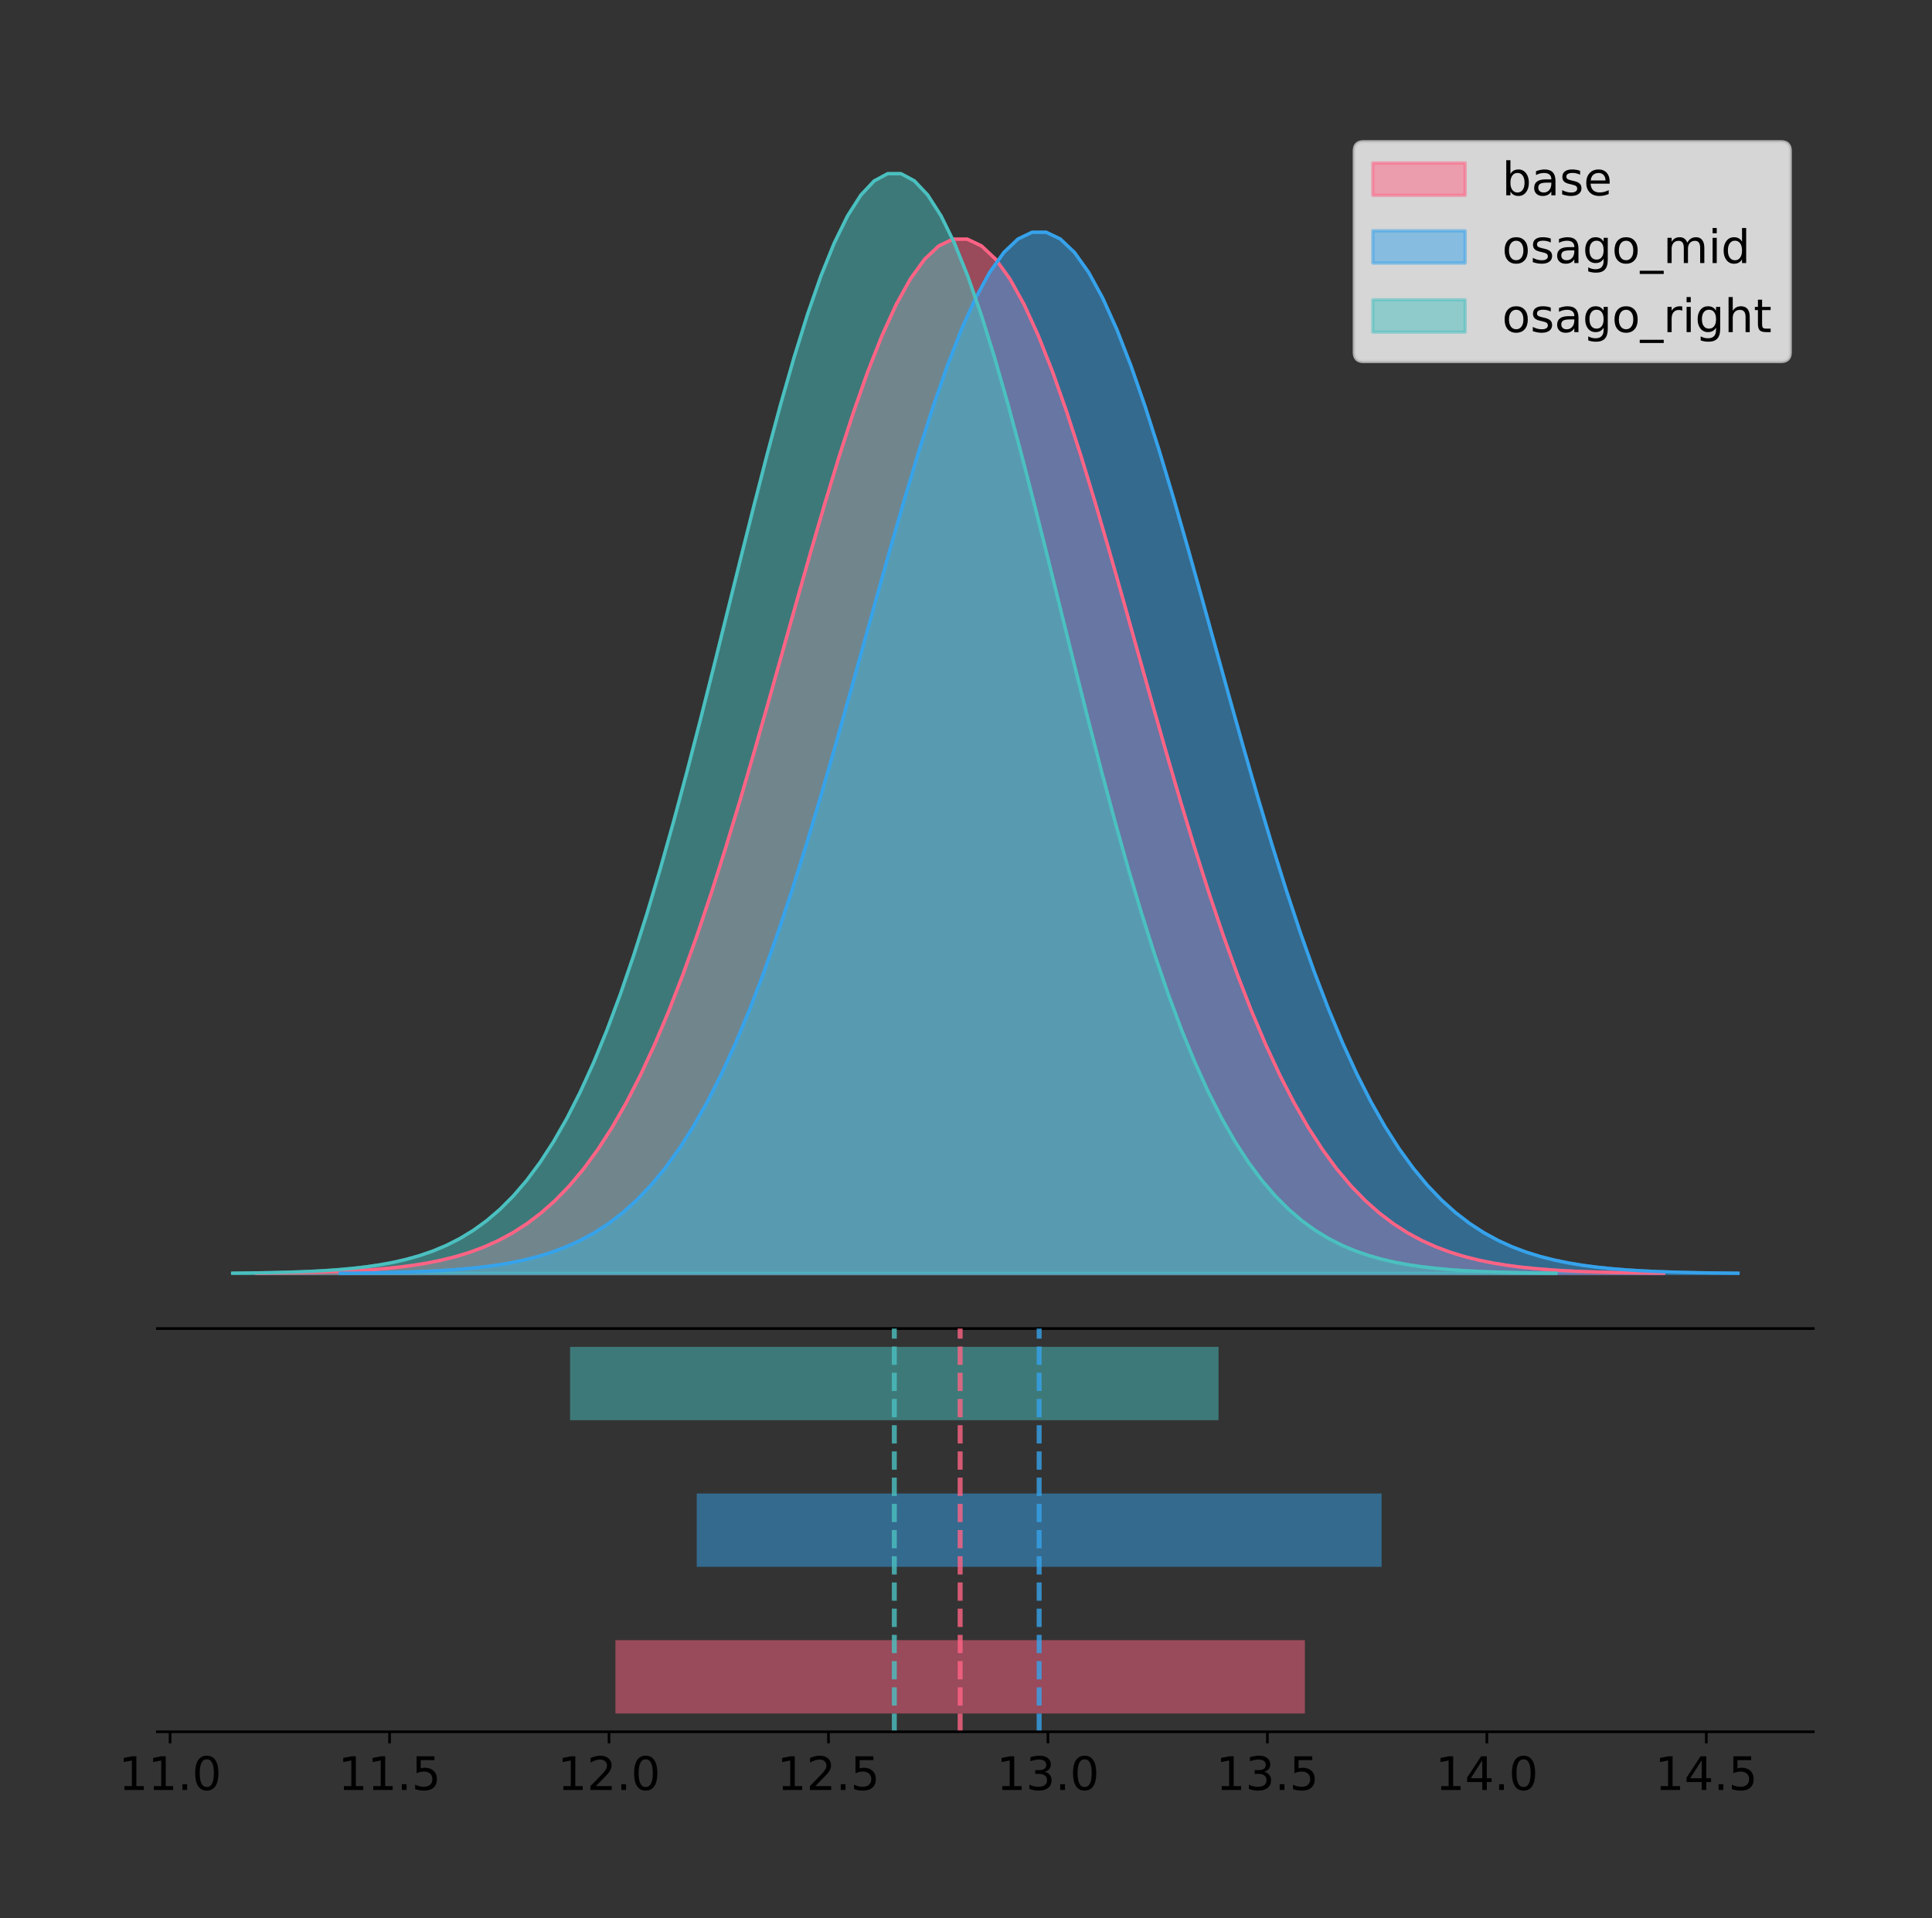 <?xml version="1.0" encoding="utf-8" standalone="no"?>
<!DOCTYPE svg PUBLIC "-//W3C//DTD SVG 1.1//EN"
  "http://www.w3.org/Graphics/SVG/1.1/DTD/svg11.dtd">
<!-- Created with matplotlib (https://matplotlib.org/) -->
<svg height="581.789pt" version="1.1" viewBox="0 0 585.928 581.789" width="585.928pt" xmlns="http://www.w3.org/2000/svg" xmlns:xlink="http://www.w3.org/1999/xlink">
 <rect x="0" y="0" width="585.928" height="581.789" fill="#333333" stroke="none"/>
 <defs>
  <style type="text/css">
*{stroke-linecap:butt;stroke-linejoin:round;}
  </style>
 </defs>
 <g id="figure_1">
  <g id="patch_1">
   <path d="M 0 581.789 
L 585.928 581.789 
L 585.928 0 
L 0 0 
z
" style="fill:none;"/>
  </g>
  <g id="axes_1">
   <g id="patch_2">
    <path d="M 47.728 402.93 
L 549.928 402.93 
L 549.928 36 
L 47.728 36 
z
" style="fill:none;"/>
   </g>
   <g id="PolyCollection_1">
    <defs>
     <path d="M 77.825 -195.538 
L 77.825 -195.643 
L 82.135 -195.683 
L 86.445 -195.736 
L 90.756 -195.808 
L 95.066 -195.902 
L 99.377 -196.027 
L 103.687 -196.189 
L 107.998 -196.4 
L 112.308 -196.673 
L 116.618 -197.021 
L 120.929 -197.463 
L 125.239 -198.022 
L 129.55 -198.721 
L 133.86 -199.591 
L 138.17 -200.666 
L 142.481 -201.982 
L 146.791 -203.584 
L 151.102 -205.519 
L 155.412 -207.839 
L 159.722 -210.599 
L 164.033 -213.858 
L 168.343 -217.677 
L 172.654 -222.119 
L 176.964 -227.244 
L 181.275 -233.111 
L 185.585 -239.773 
L 189.895 -247.279 
L 194.206 -255.663 
L 198.516 -264.952 
L 202.827 -275.154 
L 207.137 -286.262 
L 211.447 -298.246 
L 215.758 -311.056 
L 220.068 -324.618 
L 224.379 -338.834 
L 228.689 -353.58 
L 232.999 -368.709 
L 237.31 -384.052 
L 241.62 -399.418 
L 245.931 -414.601 
L 250.241 -429.383 
L 254.551 -443.538 
L 258.862 -456.838 
L 263.172 -469.059 
L 267.483 -479.988 
L 271.793 -489.429 
L 276.104 -497.206 
L 280.414 -503.174 
L 284.724 -507.218 
L 289.035 -509.26 
L 293.345 -509.26 
L 297.656 -507.218 
L 301.966 -503.174 
L 306.276 -497.206 
L 310.587 -489.429 
L 314.897 -479.988 
L 319.208 -469.059 
L 323.518 -456.838 
L 327.828 -443.538 
L 332.139 -429.383 
L 336.449 -414.601 
L 340.76 -399.418 
L 345.07 -384.052 
L 349.381 -368.709 
L 353.691 -353.58 
L 358.001 -338.834 
L 362.312 -324.618 
L 366.622 -311.056 
L 370.933 -298.246 
L 375.243 -286.262 
L 379.553 -275.154 
L 383.864 -264.952 
L 388.174 -255.663 
L 392.485 -247.279 
L 396.795 -239.773 
L 401.105 -233.111 
L 405.416 -227.244 
L 409.726 -222.119 
L 414.037 -217.677 
L 418.347 -213.858 
L 422.658 -210.599 
L 426.968 -207.839 
L 431.278 -205.519 
L 435.589 -203.584 
L 439.899 -201.982 
L 444.21 -200.666 
L 448.52 -199.591 
L 452.83 -198.721 
L 457.141 -198.022 
L 461.451 -197.463 
L 465.762 -197.021 
L 470.072 -196.673 
L 474.382 -196.4 
L 478.693 -196.189 
L 483.003 -196.027 
L 487.314 -195.902 
L 491.624 -195.808 
L 495.934 -195.736 
L 500.245 -195.683 
L 504.555 -195.643 
L 504.555 -195.538 
L 504.555 -195.538 
L 500.245 -195.538 
L 495.934 -195.538 
L 491.624 -195.538 
L 487.314 -195.538 
L 483.003 -195.538 
L 478.693 -195.538 
L 474.382 -195.538 
L 470.072 -195.538 
L 465.762 -195.538 
L 461.451 -195.538 
L 457.141 -195.538 
L 452.83 -195.538 
L 448.52 -195.538 
L 444.21 -195.538 
L 439.899 -195.538 
L 435.589 -195.538 
L 431.278 -195.538 
L 426.968 -195.538 
L 422.658 -195.538 
L 418.347 -195.538 
L 414.037 -195.538 
L 409.726 -195.538 
L 405.416 -195.538 
L 401.105 -195.538 
L 396.795 -195.538 
L 392.485 -195.538 
L 388.174 -195.538 
L 383.864 -195.538 
L 379.553 -195.538 
L 375.243 -195.538 
L 370.933 -195.538 
L 366.622 -195.538 
L 362.312 -195.538 
L 358.001 -195.538 
L 353.691 -195.538 
L 349.381 -195.538 
L 345.07 -195.538 
L 340.76 -195.538 
L 336.449 -195.538 
L 332.139 -195.538 
L 327.828 -195.538 
L 323.518 -195.538 
L 319.208 -195.538 
L 314.897 -195.538 
L 310.587 -195.538 
L 306.276 -195.538 
L 301.966 -195.538 
L 297.656 -195.538 
L 293.345 -195.538 
L 289.035 -195.538 
L 284.724 -195.538 
L 280.414 -195.538 
L 276.104 -195.538 
L 271.793 -195.538 
L 267.483 -195.538 
L 263.172 -195.538 
L 258.862 -195.538 
L 254.551 -195.538 
L 250.241 -195.538 
L 245.931 -195.538 
L 241.62 -195.538 
L 237.31 -195.538 
L 232.999 -195.538 
L 228.689 -195.538 
L 224.379 -195.538 
L 220.068 -195.538 
L 215.758 -195.538 
L 211.447 -195.538 
L 207.137 -195.538 
L 202.827 -195.538 
L 198.516 -195.538 
L 194.206 -195.538 
L 189.895 -195.538 
L 185.585 -195.538 
L 181.275 -195.538 
L 176.964 -195.538 
L 172.654 -195.538 
L 168.343 -195.538 
L 164.033 -195.538 
L 159.722 -195.538 
L 155.412 -195.538 
L 151.102 -195.538 
L 146.791 -195.538 
L 142.481 -195.538 
L 138.17 -195.538 
L 133.86 -195.538 
L 129.55 -195.538 
L 125.239 -195.538 
L 120.929 -195.538 
L 116.618 -195.538 
L 112.308 -195.538 
L 107.998 -195.538 
L 103.687 -195.538 
L 99.377 -195.538 
L 95.066 -195.538 
L 90.756 -195.538 
L 86.445 -195.538 
L 82.135 -195.538 
L 77.825 -195.538 
z
" id="mef4830c95e" style="stroke:#ff6384;stroke-opacity:0.5;"/>
    </defs>
    <g clip-path="url(#p939e55360b)">
     <use style="fill:#ff6384;fill-opacity:0.5;stroke:#ff6384;stroke-opacity:0.5;" x="0" xlink:href="#mef4830c95e" y="581.789"/>
    </g>
   </g>
   <g id="PolyCollection_2">
    <defs>
     <path d="M 103.2 -195.538 
L 103.2 -195.644 
L 107.482 -195.684 
L 111.764 -195.738 
L 116.046 -195.81 
L 120.328 -195.905 
L 124.61 -196.03 
L 128.891 -196.194 
L 133.173 -196.406 
L 137.455 -196.68 
L 141.737 -197.031 
L 146.019 -197.476 
L 150.3 -198.038 
L 154.582 -198.743 
L 158.864 -199.619 
L 163.146 -200.7 
L 167.428 -202.025 
L 171.71 -203.638 
L 175.991 -205.586 
L 180.273 -207.921 
L 184.555 -210.699 
L 188.837 -213.98 
L 193.119 -217.825 
L 197.4 -222.296 
L 201.682 -227.455 
L 205.964 -233.362 
L 210.246 -240.069 
L 214.528 -247.624 
L 218.809 -256.065 
L 223.091 -265.416 
L 227.373 -275.686 
L 231.655 -286.867 
L 235.937 -298.932 
L 240.219 -311.827 
L 244.5 -325.48 
L 248.782 -339.791 
L 253.064 -354.636 
L 257.346 -369.866 
L 261.628 -385.311 
L 265.909 -400.779 
L 270.191 -416.064 
L 274.473 -430.945 
L 278.755 -445.194 
L 283.037 -458.583 
L 287.319 -470.886 
L 291.6 -481.888 
L 295.882 -491.391 
L 300.164 -499.221 
L 304.446 -505.228 
L 308.728 -509.3 
L 313.009 -511.355 
L 317.291 -511.355 
L 321.573 -509.3 
L 325.855 -505.228 
L 330.137 -499.221 
L 334.419 -491.391 
L 338.7 -481.888 
L 342.982 -470.886 
L 347.264 -458.583 
L 351.546 -445.194 
L 355.828 -430.945 
L 360.109 -416.064 
L 364.391 -400.779 
L 368.673 -385.311 
L 372.955 -369.866 
L 377.237 -354.636 
L 381.519 -339.791 
L 385.8 -325.48 
L 390.082 -311.827 
L 394.364 -298.932 
L 398.646 -286.867 
L 402.928 -275.686 
L 407.209 -265.416 
L 411.491 -256.065 
L 415.773 -247.624 
L 420.055 -240.069 
L 424.337 -233.362 
L 428.619 -227.455 
L 432.9 -222.296 
L 437.182 -217.825 
L 441.464 -213.98 
L 445.746 -210.699 
L 450.028 -207.921 
L 454.309 -205.586 
L 458.591 -203.638 
L 462.873 -202.025 
L 467.155 -200.7 
L 471.437 -199.619 
L 475.719 -198.743 
L 480 -198.038 
L 484.282 -197.476 
L 488.564 -197.031 
L 492.846 -196.68 
L 497.128 -196.406 
L 501.409 -196.194 
L 505.691 -196.03 
L 509.973 -195.905 
L 514.255 -195.81 
L 518.537 -195.738 
L 522.819 -195.684 
L 527.1 -195.644 
L 527.1 -195.538 
L 527.1 -195.538 
L 522.819 -195.538 
L 518.537 -195.538 
L 514.255 -195.538 
L 509.973 -195.538 
L 505.691 -195.538 
L 501.409 -195.538 
L 497.128 -195.538 
L 492.846 -195.538 
L 488.564 -195.538 
L 484.282 -195.538 
L 480 -195.538 
L 475.719 -195.538 
L 471.437 -195.538 
L 467.155 -195.538 
L 462.873 -195.538 
L 458.591 -195.538 
L 454.309 -195.538 
L 450.028 -195.538 
L 445.746 -195.538 
L 441.464 -195.538 
L 437.182 -195.538 
L 432.9 -195.538 
L 428.619 -195.538 
L 424.337 -195.538 
L 420.055 -195.538 
L 415.773 -195.538 
L 411.491 -195.538 
L 407.209 -195.538 
L 402.928 -195.538 
L 398.646 -195.538 
L 394.364 -195.538 
L 390.082 -195.538 
L 385.8 -195.538 
L 381.519 -195.538 
L 377.237 -195.538 
L 372.955 -195.538 
L 368.673 -195.538 
L 364.391 -195.538 
L 360.109 -195.538 
L 355.828 -195.538 
L 351.546 -195.538 
L 347.264 -195.538 
L 342.982 -195.538 
L 338.7 -195.538 
L 334.419 -195.538 
L 330.137 -195.538 
L 325.855 -195.538 
L 321.573 -195.538 
L 317.291 -195.538 
L 313.009 -195.538 
L 308.728 -195.538 
L 304.446 -195.538 
L 300.164 -195.538 
L 295.882 -195.538 
L 291.6 -195.538 
L 287.319 -195.538 
L 283.037 -195.538 
L 278.755 -195.538 
L 274.473 -195.538 
L 270.191 -195.538 
L 265.909 -195.538 
L 261.628 -195.538 
L 257.346 -195.538 
L 253.064 -195.538 
L 248.782 -195.538 
L 244.5 -195.538 
L 240.219 -195.538 
L 235.937 -195.538 
L 231.655 -195.538 
L 227.373 -195.538 
L 223.091 -195.538 
L 218.809 -195.538 
L 214.528 -195.538 
L 210.246 -195.538 
L 205.964 -195.538 
L 201.682 -195.538 
L 197.4 -195.538 
L 193.119 -195.538 
L 188.837 -195.538 
L 184.555 -195.538 
L 180.273 -195.538 
L 175.991 -195.538 
L 171.71 -195.538 
L 167.428 -195.538 
L 163.146 -195.538 
L 158.864 -195.538 
L 154.582 -195.538 
L 150.3 -195.538 
L 146.019 -195.538 
L 141.737 -195.538 
L 137.455 -195.538 
L 133.173 -195.538 
L 128.891 -195.538 
L 124.61 -195.538 
L 120.328 -195.538 
L 116.046 -195.538 
L 111.764 -195.538 
L 107.482 -195.538 
L 103.2 -195.538 
z
" id="me6f26dbffa" style="stroke:#36a2eb;stroke-opacity:0.5;"/>
    </defs>
    <g clip-path="url(#p939e55360b)">
     <use style="fill:#36a2eb;fill-opacity:0.5;stroke:#36a2eb;stroke-opacity:0.5;" x="0" xlink:href="#me6f26dbffa" y="581.789"/>
    </g>
   </g>
   <g id="PolyCollection_3">
    <defs>
     <path d="M 70.555 -195.538 
L 70.555 -195.65 
L 74.609 -195.692 
L 78.663 -195.749 
L 82.717 -195.825 
L 86.77 -195.925 
L 90.824 -196.058 
L 94.878 -196.23 
L 98.932 -196.455 
L 102.986 -196.744 
L 107.04 -197.115 
L 111.094 -197.585 
L 115.148 -198.179 
L 119.202 -198.923 
L 123.256 -199.848 
L 127.309 -200.99 
L 131.363 -202.39 
L 135.417 -204.093 
L 139.471 -206.151 
L 143.525 -208.617 
L 147.579 -211.552 
L 151.633 -215.017 
L 155.687 -219.078 
L 159.741 -223.801 
L 163.795 -229.25 
L 167.848 -235.488 
L 171.902 -242.572 
L 175.956 -250.552 
L 180.01 -259.468 
L 184.064 -269.344 
L 188.118 -280.192 
L 192.172 -292.002 
L 196.226 -304.744 
L 200.28 -318.365 
L 204.334 -332.786 
L 208.388 -347.901 
L 212.441 -363.58 
L 216.495 -379.667 
L 220.549 -395.98 
L 224.603 -412.318 
L 228.657 -428.462 
L 232.711 -444.18 
L 236.765 -459.23 
L 240.819 -473.372 
L 244.873 -486.366 
L 248.927 -497.987 
L 252.98 -508.025 
L 257.034 -516.294 
L 261.088 -522.64 
L 265.142 -526.94 
L 269.196 -529.111 
L 273.25 -529.111 
L 277.304 -526.94 
L 281.358 -522.64 
L 285.412 -516.294 
L 289.466 -508.025 
L 293.519 -497.987 
L 297.573 -486.366 
L 301.627 -473.372 
L 305.681 -459.23 
L 309.735 -444.18 
L 313.789 -428.462 
L 317.843 -412.318 
L 321.897 -395.98 
L 325.951 -379.667 
L 330.005 -363.58 
L 334.058 -347.901 
L 338.112 -332.786 
L 342.166 -318.365 
L 346.22 -304.744 
L 350.274 -292.002 
L 354.328 -280.192 
L 358.382 -269.344 
L 362.436 -259.468 
L 366.49 -250.552 
L 370.544 -242.572 
L 374.597 -235.488 
L 378.651 -229.25 
L 382.705 -223.801 
L 386.759 -219.078 
L 390.813 -215.017 
L 394.867 -211.552 
L 398.921 -208.617 
L 402.975 -206.151 
L 407.029 -204.093 
L 411.083 -202.39 
L 415.136 -200.99 
L 419.19 -199.848 
L 423.244 -198.923 
L 427.298 -198.179 
L 431.352 -197.585 
L 435.406 -197.115 
L 439.46 -196.744 
L 443.514 -196.455 
L 447.568 -196.23 
L 451.622 -196.058 
L 455.675 -195.925 
L 459.729 -195.825 
L 463.783 -195.749 
L 467.837 -195.692 
L 471.891 -195.65 
L 471.891 -195.538 
L 471.891 -195.538 
L 467.837 -195.538 
L 463.783 -195.538 
L 459.729 -195.538 
L 455.675 -195.538 
L 451.622 -195.538 
L 447.568 -195.538 
L 443.514 -195.538 
L 439.46 -195.538 
L 435.406 -195.538 
L 431.352 -195.538 
L 427.298 -195.538 
L 423.244 -195.538 
L 419.19 -195.538 
L 415.136 -195.538 
L 411.083 -195.538 
L 407.029 -195.538 
L 402.975 -195.538 
L 398.921 -195.538 
L 394.867 -195.538 
L 390.813 -195.538 
L 386.759 -195.538 
L 382.705 -195.538 
L 378.651 -195.538 
L 374.597 -195.538 
L 370.544 -195.538 
L 366.49 -195.538 
L 362.436 -195.538 
L 358.382 -195.538 
L 354.328 -195.538 
L 350.274 -195.538 
L 346.22 -195.538 
L 342.166 -195.538 
L 338.112 -195.538 
L 334.058 -195.538 
L 330.005 -195.538 
L 325.951 -195.538 
L 321.897 -195.538 
L 317.843 -195.538 
L 313.789 -195.538 
L 309.735 -195.538 
L 305.681 -195.538 
L 301.627 -195.538 
L 297.573 -195.538 
L 293.519 -195.538 
L 289.466 -195.538 
L 285.412 -195.538 
L 281.358 -195.538 
L 277.304 -195.538 
L 273.25 -195.538 
L 269.196 -195.538 
L 265.142 -195.538 
L 261.088 -195.538 
L 257.034 -195.538 
L 252.98 -195.538 
L 248.927 -195.538 
L 244.873 -195.538 
L 240.819 -195.538 
L 236.765 -195.538 
L 232.711 -195.538 
L 228.657 -195.538 
L 224.603 -195.538 
L 220.549 -195.538 
L 216.495 -195.538 
L 212.441 -195.538 
L 208.388 -195.538 
L 204.334 -195.538 
L 200.28 -195.538 
L 196.226 -195.538 
L 192.172 -195.538 
L 188.118 -195.538 
L 184.064 -195.538 
L 180.01 -195.538 
L 175.956 -195.538 
L 171.902 -195.538 
L 167.848 -195.538 
L 163.795 -195.538 
L 159.741 -195.538 
L 155.687 -195.538 
L 151.633 -195.538 
L 147.579 -195.538 
L 143.525 -195.538 
L 139.471 -195.538 
L 135.417 -195.538 
L 131.363 -195.538 
L 127.309 -195.538 
L 123.256 -195.538 
L 119.202 -195.538 
L 115.148 -195.538 
L 111.094 -195.538 
L 107.04 -195.538 
L 102.986 -195.538 
L 98.932 -195.538 
L 94.878 -195.538 
L 90.824 -195.538 
L 86.77 -195.538 
L 82.717 -195.538 
L 78.663 -195.538 
L 74.609 -195.538 
L 70.555 -195.538 
z
" id="m08d42bdd24" style="stroke:#4bc0c0;stroke-opacity:0.5;"/>
    </defs>
    <g clip-path="url(#p939e55360b)">
     <use style="fill:#4bc0c0;fill-opacity:0.5;stroke:#4bc0c0;stroke-opacity:0.5;" x="0" xlink:href="#m08d42bdd24" y="581.789"/>
    </g>
   </g>
   <g id="line2d_1">
    <path clip-path="url(#p939e55360b)" d="M 77.825 386.146 
L 82.135 386.106 
L 86.445 386.053 
L 90.756 385.982 
L 95.066 385.887 
L 99.377 385.763 
L 103.687 385.6 
L 107.998 385.389 
L 112.308 385.117 
L 116.618 384.769 
L 120.929 384.326 
L 125.239 383.767 
L 129.55 383.068 
L 133.86 382.198 
L 138.17 381.124 
L 142.481 379.807 
L 146.791 378.205 
L 151.102 376.27 
L 155.412 373.951 
L 159.722 371.191 
L 164.033 367.932 
L 168.343 364.112 
L 172.654 359.671 
L 176.964 354.546 
L 181.275 348.679 
L 185.585 342.016 
L 189.895 334.511 
L 194.206 326.126 
L 198.516 316.837 
L 202.827 306.635 
L 207.137 295.528 
L 211.447 283.544 
L 215.758 270.733 
L 220.068 257.171 
L 224.379 242.955 
L 228.689 228.209 
L 232.999 213.08 
L 237.31 197.737 
L 241.62 182.371 
L 245.931 167.188 
L 250.241 152.406 
L 254.551 138.251 
L 258.862 124.951 
L 263.172 112.73 
L 267.483 101.801 
L 271.793 92.361 
L 276.104 84.583 
L 280.414 78.615 
L 284.724 74.571 
L 289.035 72.529 
L 293.345 72.529 
L 297.656 74.571 
L 301.966 78.615 
L 306.276 84.583 
L 310.587 92.361 
L 314.897 101.801 
L 319.208 112.73 
L 323.518 124.951 
L 327.828 138.251 
L 332.139 152.406 
L 336.449 167.188 
L 340.76 182.371 
L 345.07 197.737 
L 349.381 213.08 
L 353.691 228.209 
L 358.001 242.955 
L 362.312 257.171 
L 366.622 270.733 
L 370.933 283.544 
L 375.243 295.528 
L 379.553 306.635 
L 383.864 316.837 
L 388.174 326.126 
L 392.485 334.511 
L 396.795 342.016 
L 401.105 348.679 
L 405.416 354.546 
L 409.726 359.671 
L 414.037 364.112 
L 418.347 367.932 
L 422.658 371.191 
L 426.968 373.951 
L 431.278 376.27 
L 435.589 378.205 
L 439.899 379.807 
L 444.21 381.124 
L 448.52 382.198 
L 452.83 383.068 
L 457.141 383.767 
L 461.451 384.326 
L 465.762 384.769 
L 470.072 385.117 
L 474.382 385.389 
L 478.693 385.6 
L 483.003 385.763 
L 487.314 385.887 
L 491.624 385.982 
L 495.934 386.053 
L 500.245 386.106 
L 504.555 386.146 
" style="fill:none;stroke:#ff6384;stroke-linecap:square;"/>
   </g>
   <g id="line2d_2">
    <path clip-path="url(#p939e55360b)" d="M 103.2 386.145 
L 107.482 386.105 
L 111.764 386.052 
L 116.046 385.98 
L 120.328 385.885 
L 124.61 385.759 
L 128.891 385.596 
L 133.173 385.383 
L 137.455 385.109 
L 141.737 384.759 
L 146.019 384.313 
L 150.3 383.751 
L 154.582 383.047 
L 158.864 382.171 
L 163.146 381.09 
L 167.428 379.764 
L 171.71 378.151 
L 175.991 376.204 
L 180.273 373.869 
L 184.555 371.09 
L 188.837 367.809 
L 193.119 363.964 
L 197.4 359.493 
L 201.682 354.334 
L 205.964 348.428 
L 210.246 341.721 
L 214.528 334.165 
L 218.809 325.725 
L 223.091 316.374 
L 227.373 306.103 
L 231.655 294.922 
L 235.937 282.858 
L 240.219 269.962 
L 244.5 256.309 
L 248.782 241.998 
L 253.064 227.154 
L 257.346 211.923 
L 261.628 196.479 
L 265.909 181.01 
L 270.191 165.725 
L 274.473 150.844 
L 278.755 136.595 
L 283.037 123.206 
L 287.319 110.904 
L 291.6 99.902 
L 295.882 90.398 
L 300.164 82.569 
L 304.446 76.561 
L 308.728 72.49 
L 313.009 70.434 
L 317.291 70.434 
L 321.573 72.49 
L 325.855 76.561 
L 330.137 82.569 
L 334.419 90.398 
L 338.7 99.902 
L 342.982 110.904 
L 347.264 123.206 
L 351.546 136.595 
L 355.828 150.844 
L 360.109 165.725 
L 364.391 181.01 
L 368.673 196.479 
L 372.955 211.923 
L 377.237 227.154 
L 381.519 241.998 
L 385.8 256.309 
L 390.082 269.962 
L 394.364 282.858 
L 398.646 294.922 
L 402.928 306.103 
L 407.209 316.374 
L 411.491 325.725 
L 415.773 334.165 
L 420.055 341.721 
L 424.337 348.428 
L 428.619 354.334 
L 432.9 359.493 
L 437.182 363.964 
L 441.464 367.809 
L 445.746 371.09 
L 450.028 373.869 
L 454.309 376.204 
L 458.591 378.151 
L 462.873 379.764 
L 467.155 381.09 
L 471.437 382.171 
L 475.719 383.047 
L 480 383.751 
L 484.282 384.313 
L 488.564 384.759 
L 492.846 385.109 
L 497.128 385.383 
L 501.409 385.596 
L 505.691 385.759 
L 509.973 385.885 
L 514.255 385.98 
L 518.537 386.052 
L 522.819 386.105 
L 527.1 386.145 
" style="fill:none;stroke:#36a2eb;stroke-linecap:square;"/>
   </g>
   <g id="line2d_3">
    <path clip-path="url(#p939e55360b)" d="M 70.555 386.139 
L 74.609 386.097 
L 78.663 386.04 
L 82.717 385.965 
L 86.77 385.864 
L 90.824 385.732 
L 94.878 385.559 
L 98.932 385.334 
L 102.986 385.045 
L 107.04 384.675 
L 111.094 384.204 
L 115.148 383.61 
L 119.202 382.867 
L 123.256 381.941 
L 127.309 380.799 
L 131.363 379.399 
L 135.417 377.696 
L 139.471 375.639 
L 143.525 373.172 
L 147.579 370.238 
L 151.633 366.772 
L 155.687 362.711 
L 159.741 357.989 
L 163.795 352.539 
L 167.848 346.301 
L 171.902 339.217 
L 175.956 331.237 
L 180.01 322.322 
L 184.064 312.445 
L 188.118 301.597 
L 192.172 289.787 
L 196.226 277.045 
L 200.28 263.424 
L 204.334 249.004 
L 208.388 233.888 
L 212.441 218.209 
L 216.495 202.123 
L 220.549 185.809 
L 224.603 169.471 
L 228.657 153.327 
L 232.711 137.61 
L 236.765 122.559 
L 240.819 108.418 
L 244.873 95.423 
L 248.927 83.803 
L 252.98 73.765 
L 257.034 65.495 
L 261.088 59.15 
L 265.142 54.85 
L 269.196 52.679 
L 273.25 52.679 
L 277.304 54.85 
L 281.358 59.15 
L 285.412 65.495 
L 289.466 73.765 
L 293.519 83.803 
L 297.573 95.423 
L 301.627 108.418 
L 305.681 122.559 
L 309.735 137.61 
L 313.789 153.327 
L 317.843 169.471 
L 321.897 185.809 
L 325.951 202.123 
L 330.005 218.209 
L 334.058 233.888 
L 338.112 249.004 
L 342.166 263.424 
L 346.22 277.045 
L 350.274 289.787 
L 354.328 301.597 
L 358.382 312.445 
L 362.436 322.322 
L 366.49 331.237 
L 370.544 339.217 
L 374.597 346.301 
L 378.651 352.539 
L 382.705 357.989 
L 386.759 362.711 
L 390.813 366.772 
L 394.867 370.238 
L 398.921 373.172 
L 402.975 375.639 
L 407.029 377.696 
L 411.083 379.399 
L 415.136 380.799 
L 419.19 381.941 
L 423.244 382.867 
L 427.298 383.61 
L 431.352 384.204 
L 435.406 384.675 
L 439.46 385.045 
L 443.514 385.334 
L 447.568 385.559 
L 451.622 385.732 
L 455.675 385.864 
L 459.729 385.965 
L 463.783 386.04 
L 467.837 386.097 
L 471.891 386.139 
" style="fill:none;stroke:#4bc0c0;stroke-linecap:square;"/>
   </g>
   <g id="patch_3">
    <path d="M 47.728 402.93 
L 549.928 402.93 
" style="fill:none;stroke:#000000;stroke-linecap:square;stroke-linejoin:miter;stroke-width:0.8;"/>
   </g>
   <g id="legend_1">
    <g id="patch_4">
     <path d="M 413.541 109.627 
L 540.128 109.627 
Q 542.928 109.627 542.928 106.827 
L 542.928 45.8 
Q 542.928 43 540.128 43 
L 413.541 43 
Q 410.741 43 410.741 45.8 
L 410.741 106.827 
Q 410.741 109.627 413.541 109.627 
z
" style="fill:#ffffff;opacity:0.8;stroke:#cccccc;stroke-linejoin:miter;"/>
    </g>
    <g id="patch_5">
     <path d="M 416.341 59.238 
L 444.341 59.238 
L 444.341 49.438 
L 416.341 49.438 
z
" style="fill:#ff6384;opacity:0.5;stroke:#ff6384;stroke-linejoin:miter;"/>
    </g>
    <g id="text_1">
     <!-- base -->
     <defs>
      <path d="M 48.688 27.297 
Q 48.688 37.203 44.609 42.844 
Q 40.531 48.484 33.406 48.484 
Q 26.266 48.484 22.188 42.844 
Q 18.109 37.203 18.109 27.297 
Q 18.109 17.391 22.188 11.75 
Q 26.266 6.109 33.406 6.109 
Q 40.531 6.109 44.609 11.75 
Q 48.688 17.391 48.688 27.297 
z
M 18.109 46.391 
Q 20.953 51.266 25.266 53.625 
Q 29.594 56 35.594 56 
Q 45.562 56 51.781 48.094 
Q 58.016 40.188 58.016 27.297 
Q 58.016 14.406 51.781 6.484 
Q 45.562 -1.422 35.594 -1.422 
Q 29.594 -1.422 25.266 0.953 
Q 20.953 3.328 18.109 8.203 
L 18.109 0 
L 9.078 0 
L 9.078 75.984 
L 18.109 75.984 
z
" id="DejaVuSans-98"/>
      <path d="M 34.281 27.484 
Q 23.391 27.484 19.188 25 
Q 14.984 22.516 14.984 16.5 
Q 14.984 11.719 18.141 8.906 
Q 21.297 6.109 26.703 6.109 
Q 34.188 6.109 38.703 11.406 
Q 43.219 16.703 43.219 25.484 
L 43.219 27.484 
z
M 52.203 31.203 
L 52.203 0 
L 43.219 0 
L 43.219 8.297 
Q 40.141 3.328 35.547 0.953 
Q 30.953 -1.422 24.312 -1.422 
Q 15.922 -1.422 10.953 3.297 
Q 6 8.016 6 15.922 
Q 6 25.141 12.172 29.828 
Q 18.359 34.516 30.609 34.516 
L 43.219 34.516 
L 43.219 35.406 
Q 43.219 41.609 39.141 45 
Q 35.062 48.391 27.688 48.391 
Q 23 48.391 18.547 47.266 
Q 14.109 46.141 10.016 43.891 
L 10.016 52.203 
Q 14.938 54.109 19.578 55.047 
Q 24.219 56 28.609 56 
Q 40.484 56 46.344 49.844 
Q 52.203 43.703 52.203 31.203 
z
" id="DejaVuSans-97"/>
      <path d="M 44.281 53.078 
L 44.281 44.578 
Q 40.484 46.531 36.375 47.5 
Q 32.281 48.484 27.875 48.484 
Q 21.188 48.484 17.844 46.438 
Q 14.5 44.391 14.5 40.281 
Q 14.5 37.156 16.891 35.375 
Q 19.281 33.594 26.516 31.984 
L 29.594 31.297 
Q 39.156 29.25 43.188 25.516 
Q 47.219 21.781 47.219 15.094 
Q 47.219 7.469 41.188 3.016 
Q 35.156 -1.422 24.609 -1.422 
Q 20.219 -1.422 15.453 -0.562 
Q 10.688 0.297 5.422 2 
L 5.422 11.281 
Q 10.406 8.688 15.234 7.391 
Q 20.062 6.109 24.812 6.109 
Q 31.156 6.109 34.562 8.281 
Q 37.984 10.453 37.984 14.406 
Q 37.984 18.062 35.516 20.016 
Q 33.062 21.969 24.703 23.781 
L 21.578 24.516 
Q 13.234 26.266 9.516 29.906 
Q 5.812 33.547 5.812 39.891 
Q 5.812 47.609 11.281 51.797 
Q 16.75 56 26.812 56 
Q 31.781 56 36.172 55.266 
Q 40.578 54.547 44.281 53.078 
z
" id="DejaVuSans-115"/>
      <path d="M 56.203 29.594 
L 56.203 25.203 
L 14.891 25.203 
Q 15.484 15.922 20.484 11.062 
Q 25.484 6.203 34.422 6.203 
Q 39.594 6.203 44.453 7.469 
Q 49.312 8.734 54.109 11.281 
L 54.109 2.781 
Q 49.266 0.734 44.188 -0.344 
Q 39.109 -1.422 33.891 -1.422 
Q 20.797 -1.422 13.156 6.188 
Q 5.516 13.812 5.516 26.812 
Q 5.516 40.234 12.766 48.109 
Q 20.016 56 32.328 56 
Q 43.359 56 49.781 48.891 
Q 56.203 41.797 56.203 29.594 
z
M 47.219 32.234 
Q 47.125 39.594 43.094 43.984 
Q 39.062 48.391 32.422 48.391 
Q 24.906 48.391 20.391 44.141 
Q 15.875 39.891 15.188 32.172 
z
" id="DejaVuSans-101"/>
     </defs>
     <g transform="translate(455.541 59.238)scale(0.14 -0.14)">
      <use xlink:href="#DejaVuSans-98"/>
      <use x="63.477" xlink:href="#DejaVuSans-97"/>
      <use x="124.756" xlink:href="#DejaVuSans-115"/>
      <use x="176.855" xlink:href="#DejaVuSans-101"/>
     </g>
    </g>
    <g id="patch_6">
     <path d="M 416.341 79.787 
L 444.341 79.787 
L 444.341 69.987 
L 416.341 69.987 
z
" style="fill:#36a2eb;opacity:0.5;stroke:#36a2eb;stroke-linejoin:miter;"/>
    </g>
    <g id="text_2">
     <!-- osago_mid -->
     <defs>
      <path d="M 30.609 48.391 
Q 23.391 48.391 19.188 42.75 
Q 14.984 37.109 14.984 27.297 
Q 14.984 17.484 19.156 11.844 
Q 23.344 6.203 30.609 6.203 
Q 37.797 6.203 41.984 11.859 
Q 46.188 17.531 46.188 27.297 
Q 46.188 37.016 41.984 42.703 
Q 37.797 48.391 30.609 48.391 
z
M 30.609 56 
Q 42.328 56 49.016 48.375 
Q 55.719 40.766 55.719 27.297 
Q 55.719 13.875 49.016 6.219 
Q 42.328 -1.422 30.609 -1.422 
Q 18.844 -1.422 12.172 6.219 
Q 5.516 13.875 5.516 27.297 
Q 5.516 40.766 12.172 48.375 
Q 18.844 56 30.609 56 
z
" id="DejaVuSans-111"/>
      <path d="M 45.406 27.984 
Q 45.406 37.75 41.375 43.109 
Q 37.359 48.484 30.078 48.484 
Q 22.859 48.484 18.828 43.109 
Q 14.797 37.75 14.797 27.984 
Q 14.797 18.266 18.828 12.891 
Q 22.859 7.516 30.078 7.516 
Q 37.359 7.516 41.375 12.891 
Q 45.406 18.266 45.406 27.984 
z
M 54.391 6.781 
Q 54.391 -7.172 48.188 -13.984 
Q 42 -20.797 29.203 -20.797 
Q 24.469 -20.797 20.266 -20.094 
Q 16.062 -19.391 12.109 -17.922 
L 12.109 -9.188 
Q 16.062 -11.328 19.922 -12.344 
Q 23.781 -13.375 27.781 -13.375 
Q 36.625 -13.375 41.016 -8.766 
Q 45.406 -4.156 45.406 5.172 
L 45.406 9.625 
Q 42.625 4.781 38.281 2.391 
Q 33.938 0 27.875 0 
Q 17.828 0 11.672 7.656 
Q 5.516 15.328 5.516 27.984 
Q 5.516 40.672 11.672 48.328 
Q 17.828 56 27.875 56 
Q 33.938 56 38.281 53.609 
Q 42.625 51.219 45.406 46.391 
L 45.406 54.688 
L 54.391 54.688 
z
" id="DejaVuSans-103"/>
      <path d="M 50.984 -16.609 
L 50.984 -23.578 
L -0.984 -23.578 
L -0.984 -16.609 
z
" id="DejaVuSans-95"/>
      <path d="M 52 44.188 
Q 55.375 50.25 60.062 53.125 
Q 64.75 56 71.094 56 
Q 79.641 56 84.281 50.016 
Q 88.922 44.047 88.922 33.016 
L 88.922 0 
L 79.891 0 
L 79.891 32.719 
Q 79.891 40.578 77.094 44.375 
Q 74.312 48.188 68.609 48.188 
Q 61.625 48.188 57.562 43.547 
Q 53.516 38.922 53.516 30.906 
L 53.516 0 
L 44.484 0 
L 44.484 32.719 
Q 44.484 40.625 41.703 44.406 
Q 38.922 48.188 33.109 48.188 
Q 26.219 48.188 22.156 43.531 
Q 18.109 38.875 18.109 30.906 
L 18.109 0 
L 9.078 0 
L 9.078 54.688 
L 18.109 54.688 
L 18.109 46.188 
Q 21.188 51.219 25.484 53.609 
Q 29.781 56 35.688 56 
Q 41.656 56 45.828 52.969 
Q 50 49.953 52 44.188 
z
" id="DejaVuSans-109"/>
      <path d="M 9.422 54.688 
L 18.406 54.688 
L 18.406 0 
L 9.422 0 
z
M 9.422 75.984 
L 18.406 75.984 
L 18.406 64.594 
L 9.422 64.594 
z
" id="DejaVuSans-105"/>
      <path d="M 45.406 46.391 
L 45.406 75.984 
L 54.391 75.984 
L 54.391 0 
L 45.406 0 
L 45.406 8.203 
Q 42.578 3.328 38.25 0.953 
Q 33.938 -1.422 27.875 -1.422 
Q 17.969 -1.422 11.734 6.484 
Q 5.516 14.406 5.516 27.297 
Q 5.516 40.188 11.734 48.094 
Q 17.969 56 27.875 56 
Q 33.938 56 38.25 53.625 
Q 42.578 51.266 45.406 46.391 
z
M 14.797 27.297 
Q 14.797 17.391 18.875 11.75 
Q 22.953 6.109 30.078 6.109 
Q 37.203 6.109 41.297 11.75 
Q 45.406 17.391 45.406 27.297 
Q 45.406 37.203 41.297 42.844 
Q 37.203 48.484 30.078 48.484 
Q 22.953 48.484 18.875 42.844 
Q 14.797 37.203 14.797 27.297 
z
" id="DejaVuSans-100"/>
     </defs>
     <g transform="translate(455.541 79.787)scale(0.14 -0.14)">
      <use xlink:href="#DejaVuSans-111"/>
      <use x="61.182" xlink:href="#DejaVuSans-115"/>
      <use x="113.281" xlink:href="#DejaVuSans-97"/>
      <use x="174.561" xlink:href="#DejaVuSans-103"/>
      <use x="238.037" xlink:href="#DejaVuSans-111"/>
      <use x="299.219" xlink:href="#DejaVuSans-95"/>
      <use x="349.219" xlink:href="#DejaVuSans-109"/>
      <use x="446.631" xlink:href="#DejaVuSans-105"/>
      <use x="474.414" xlink:href="#DejaVuSans-100"/>
     </g>
    </g>
    <g id="patch_7">
     <path d="M 416.341 100.726 
L 444.341 100.726 
L 444.341 90.926 
L 416.341 90.926 
z
" style="fill:#4bc0c0;opacity:0.5;stroke:#4bc0c0;stroke-linejoin:miter;"/>
    </g>
    <g id="text_3">
     <!-- osago_right -->
     <defs>
      <path d="M 41.109 46.297 
Q 39.594 47.172 37.812 47.578 
Q 36.031 48 33.891 48 
Q 26.266 48 22.188 43.047 
Q 18.109 38.094 18.109 28.812 
L 18.109 0 
L 9.078 0 
L 9.078 54.688 
L 18.109 54.688 
L 18.109 46.188 
Q 20.953 51.172 25.484 53.578 
Q 30.031 56 36.531 56 
Q 37.453 56 38.578 55.875 
Q 39.703 55.766 41.062 55.516 
z
" id="DejaVuSans-114"/>
      <path d="M 54.891 33.016 
L 54.891 0 
L 45.906 0 
L 45.906 32.719 
Q 45.906 40.484 42.875 44.328 
Q 39.844 48.188 33.797 48.188 
Q 26.516 48.188 22.312 43.547 
Q 18.109 38.922 18.109 30.906 
L 18.109 0 
L 9.078 0 
L 9.078 75.984 
L 18.109 75.984 
L 18.109 46.188 
Q 21.344 51.125 25.703 53.562 
Q 30.078 56 35.797 56 
Q 45.219 56 50.047 50.172 
Q 54.891 44.344 54.891 33.016 
z
" id="DejaVuSans-104"/>
      <path d="M 18.312 70.219 
L 18.312 54.688 
L 36.812 54.688 
L 36.812 47.703 
L 18.312 47.703 
L 18.312 18.016 
Q 18.312 11.328 20.141 9.422 
Q 21.969 7.516 27.594 7.516 
L 36.812 7.516 
L 36.812 0 
L 27.594 0 
Q 17.188 0 13.234 3.875 
Q 9.281 7.766 9.281 18.016 
L 9.281 47.703 
L 2.688 47.703 
L 2.688 54.688 
L 9.281 54.688 
L 9.281 70.219 
z
" id="DejaVuSans-116"/>
     </defs>
     <g transform="translate(455.541 100.726)scale(0.14 -0.14)">
      <use xlink:href="#DejaVuSans-111"/>
      <use x="61.182" xlink:href="#DejaVuSans-115"/>
      <use x="113.281" xlink:href="#DejaVuSans-97"/>
      <use x="174.561" xlink:href="#DejaVuSans-103"/>
      <use x="238.037" xlink:href="#DejaVuSans-111"/>
      <use x="299.219" xlink:href="#DejaVuSans-95"/>
      <use x="349.219" xlink:href="#DejaVuSans-114"/>
      <use x="390.332" xlink:href="#DejaVuSans-105"/>
      <use x="418.115" xlink:href="#DejaVuSans-103"/>
      <use x="481.592" xlink:href="#DejaVuSans-104"/>
      <use x="544.971" xlink:href="#DejaVuSans-116"/>
     </g>
    </g>
   </g>
  </g>
  <g id="axes_2">
   <g id="patch_8">
    <path d="M 47.728 525.24 
L 549.928 525.24 
L 549.928 402.93 
L 47.728 402.93 
z
" style="fill:none;"/>
   </g>
   <g id="patch_9">
    <path clip-path="url(#p702ff7b08e)" d="M 186.641 519.68 
L 395.739 519.68 
L 395.739 497.442 
L 186.641 497.442 
z
" style="fill:#ff6384;opacity:0.5;"/>
   </g>
   <g id="patch_10">
    <path clip-path="url(#p702ff7b08e)" d="M 211.295 475.204 
L 419.006 475.204 
L 419.006 452.966 
L 211.295 452.966 
z
" style="fill:#36a2eb;opacity:0.5;"/>
   </g>
   <g id="patch_11">
    <path clip-path="url(#p702ff7b08e)" d="M 172.896 430.728 
L 369.55 430.728 
L 369.55 408.49 
L 172.896 408.49 
z
" style="fill:#4bc0c0;opacity:0.5;"/>
   </g>
   <g id="matplotlib.axis_1">
    <g id="xtick_1">
     <g id="line2d_4">
      <defs>
       <path d="M 0 0 
L 0 3.5 
" id="me49ccd023d" style="stroke:#000000;stroke-width:0.8;"/>
      </defs>
      <g>
       <use style="stroke:#000000;stroke-width:0.8;" x="51.586" xlink:href="#me49ccd023d" y="525.24"/>
      </g>
     </g>
     <g id="text_4">
      <!-- 11.0 -->
      <defs>
       <path d="M 12.406 8.297 
L 28.516 8.297 
L 28.516 63.922 
L 10.984 60.406 
L 10.984 69.391 
L 28.422 72.906 
L 38.281 72.906 
L 38.281 8.297 
L 54.391 8.297 
L 54.391 0 
L 12.406 0 
z
" id="DejaVuSans-49"/>
       <path d="M 10.688 12.406 
L 21 12.406 
L 21 0 
L 10.688 0 
z
" id="DejaVuSans-46"/>
       <path d="M 31.781 66.406 
Q 24.172 66.406 20.328 58.906 
Q 16.5 51.422 16.5 36.375 
Q 16.5 21.391 20.328 13.891 
Q 24.172 6.391 31.781 6.391 
Q 39.453 6.391 43.281 13.891 
Q 47.125 21.391 47.125 36.375 
Q 47.125 51.422 43.281 58.906 
Q 39.453 66.406 31.781 66.406 
z
M 31.781 74.219 
Q 44.047 74.219 50.516 64.516 
Q 56.984 54.828 56.984 36.375 
Q 56.984 17.969 50.516 8.266 
Q 44.047 -1.422 31.781 -1.422 
Q 19.531 -1.422 13.062 8.266 
Q 6.594 17.969 6.594 36.375 
Q 6.594 54.828 13.062 64.516 
Q 19.531 74.219 31.781 74.219 
z
" id="DejaVuSans-48"/>
      </defs>
      <g transform="translate(36 542.878)scale(0.14 -0.14)">
       <use xlink:href="#DejaVuSans-49"/>
       <use x="63.623" xlink:href="#DejaVuSans-49"/>
       <use x="127.246" xlink:href="#DejaVuSans-46"/>
       <use x="159.033" xlink:href="#DejaVuSans-48"/>
      </g>
     </g>
    </g>
    <g id="xtick_2">
     <g id="line2d_5">
      <g>
       <use style="stroke:#000000;stroke-width:0.8;" x="118.143" xlink:href="#me49ccd023d" y="525.24"/>
      </g>
     </g>
     <g id="text_5">
      <!-- 11.5 -->
      <defs>
       <path d="M 10.797 72.906 
L 49.516 72.906 
L 49.516 64.594 
L 19.828 64.594 
L 19.828 46.734 
Q 21.969 47.469 24.109 47.828 
Q 26.266 48.188 28.422 48.188 
Q 40.625 48.188 47.75 41.5 
Q 54.891 34.812 54.891 23.391 
Q 54.891 11.625 47.562 5.094 
Q 40.234 -1.422 26.906 -1.422 
Q 22.312 -1.422 17.547 -0.641 
Q 12.797 0.141 7.719 1.703 
L 7.719 11.625 
Q 12.109 9.234 16.797 8.062 
Q 21.484 6.891 26.703 6.891 
Q 35.156 6.891 40.078 11.328 
Q 45.016 15.766 45.016 23.391 
Q 45.016 31 40.078 35.438 
Q 35.156 39.891 26.703 39.891 
Q 22.75 39.891 18.812 39.016 
Q 14.891 38.141 10.797 36.281 
z
" id="DejaVuSans-53"/>
      </defs>
      <g transform="translate(102.557 542.878)scale(0.14 -0.14)">
       <use xlink:href="#DejaVuSans-49"/>
       <use x="63.623" xlink:href="#DejaVuSans-49"/>
       <use x="127.246" xlink:href="#DejaVuSans-46"/>
       <use x="159.033" xlink:href="#DejaVuSans-53"/>
      </g>
     </g>
    </g>
    <g id="xtick_3">
     <g id="line2d_6">
      <g>
       <use style="stroke:#000000;stroke-width:0.8;" x="184.699" xlink:href="#me49ccd023d" y="525.24"/>
      </g>
     </g>
     <g id="text_6">
      <!-- 12.0 -->
      <defs>
       <path d="M 19.188 8.297 
L 53.609 8.297 
L 53.609 0 
L 7.328 0 
L 7.328 8.297 
Q 12.938 14.109 22.625 23.891 
Q 32.328 33.688 34.812 36.531 
Q 39.547 41.844 41.422 45.531 
Q 43.312 49.219 43.312 52.781 
Q 43.312 58.594 39.234 62.25 
Q 35.156 65.922 28.609 65.922 
Q 23.969 65.922 18.812 64.312 
Q 13.672 62.703 7.812 59.422 
L 7.812 69.391 
Q 13.766 71.781 18.938 73 
Q 24.125 74.219 28.422 74.219 
Q 39.75 74.219 46.484 68.547 
Q 53.219 62.891 53.219 53.422 
Q 53.219 48.922 51.531 44.891 
Q 49.859 40.875 45.406 35.406 
Q 44.188 33.984 37.641 27.219 
Q 31.109 20.453 19.188 8.297 
z
" id="DejaVuSans-50"/>
      </defs>
      <g transform="translate(169.113 542.878)scale(0.14 -0.14)">
       <use xlink:href="#DejaVuSans-49"/>
       <use x="63.623" xlink:href="#DejaVuSans-50"/>
       <use x="127.246" xlink:href="#DejaVuSans-46"/>
       <use x="159.033" xlink:href="#DejaVuSans-48"/>
      </g>
     </g>
    </g>
    <g id="xtick_4">
     <g id="line2d_7">
      <g>
       <use style="stroke:#000000;stroke-width:0.8;" x="251.256" xlink:href="#me49ccd023d" y="525.24"/>
      </g>
     </g>
     <g id="text_7">
      <!-- 12.5 -->
      <g transform="translate(235.67 542.878)scale(0.14 -0.14)">
       <use xlink:href="#DejaVuSans-49"/>
       <use x="63.623" xlink:href="#DejaVuSans-50"/>
       <use x="127.246" xlink:href="#DejaVuSans-46"/>
       <use x="159.033" xlink:href="#DejaVuSans-53"/>
      </g>
     </g>
    </g>
    <g id="xtick_5">
     <g id="line2d_8">
      <g>
       <use style="stroke:#000000;stroke-width:0.8;" x="317.813" xlink:href="#me49ccd023d" y="525.24"/>
      </g>
     </g>
     <g id="text_8">
      <!-- 13.0 -->
      <defs>
       <path d="M 40.578 39.312 
Q 47.656 37.797 51.625 33 
Q 55.609 28.219 55.609 21.188 
Q 55.609 10.406 48.188 4.484 
Q 40.766 -1.422 27.094 -1.422 
Q 22.516 -1.422 17.656 -0.516 
Q 12.797 0.391 7.625 2.203 
L 7.625 11.719 
Q 11.719 9.328 16.594 8.109 
Q 21.484 6.891 26.812 6.891 
Q 36.078 6.891 40.938 10.547 
Q 45.797 14.203 45.797 21.188 
Q 45.797 27.641 41.281 31.266 
Q 36.766 34.906 28.719 34.906 
L 20.219 34.906 
L 20.219 43.016 
L 29.109 43.016 
Q 36.375 43.016 40.234 45.922 
Q 44.094 48.828 44.094 54.297 
Q 44.094 59.906 40.109 62.906 
Q 36.141 65.922 28.719 65.922 
Q 24.656 65.922 20.016 65.031 
Q 15.375 64.156 9.812 62.312 
L 9.812 71.094 
Q 15.438 72.656 20.344 73.438 
Q 25.25 74.219 29.594 74.219 
Q 40.828 74.219 47.359 69.109 
Q 53.906 64.016 53.906 55.328 
Q 53.906 49.266 50.438 45.094 
Q 46.969 40.922 40.578 39.312 
z
" id="DejaVuSans-51"/>
      </defs>
      <g transform="translate(302.227 542.878)scale(0.14 -0.14)">
       <use xlink:href="#DejaVuSans-49"/>
       <use x="63.623" xlink:href="#DejaVuSans-51"/>
       <use x="127.246" xlink:href="#DejaVuSans-46"/>
       <use x="159.033" xlink:href="#DejaVuSans-48"/>
      </g>
     </g>
    </g>
    <g id="xtick_6">
     <g id="line2d_9">
      <g>
       <use style="stroke:#000000;stroke-width:0.8;" x="384.369" xlink:href="#me49ccd023d" y="525.24"/>
      </g>
     </g>
     <g id="text_9">
      <!-- 13.5 -->
      <g transform="translate(368.783 542.878)scale(0.14 -0.14)">
       <use xlink:href="#DejaVuSans-49"/>
       <use x="63.623" xlink:href="#DejaVuSans-51"/>
       <use x="127.246" xlink:href="#DejaVuSans-46"/>
       <use x="159.033" xlink:href="#DejaVuSans-53"/>
      </g>
     </g>
    </g>
    <g id="xtick_7">
     <g id="line2d_10">
      <g>
       <use style="stroke:#000000;stroke-width:0.8;" x="450.926" xlink:href="#me49ccd023d" y="525.24"/>
      </g>
     </g>
     <g id="text_10">
      <!-- 14.0 -->
      <defs>
       <path d="M 37.797 64.312 
L 12.891 25.391 
L 37.797 25.391 
z
M 35.203 72.906 
L 47.609 72.906 
L 47.609 25.391 
L 58.016 25.391 
L 58.016 17.188 
L 47.609 17.188 
L 47.609 0 
L 37.797 0 
L 37.797 17.188 
L 4.891 17.188 
L 4.891 26.703 
z
" id="DejaVuSans-52"/>
      </defs>
      <g transform="translate(435.34 542.878)scale(0.14 -0.14)">
       <use xlink:href="#DejaVuSans-49"/>
       <use x="63.623" xlink:href="#DejaVuSans-52"/>
       <use x="127.246" xlink:href="#DejaVuSans-46"/>
       <use x="159.033" xlink:href="#DejaVuSans-48"/>
      </g>
     </g>
    </g>
    <g id="xtick_8">
     <g id="line2d_11">
      <g>
       <use style="stroke:#000000;stroke-width:0.8;" x="517.483" xlink:href="#me49ccd023d" y="525.24"/>
      </g>
     </g>
     <g id="text_11">
      <!-- 14.5 -->
      <g transform="translate(501.897 542.878)scale(0.14 -0.14)">
       <use xlink:href="#DejaVuSans-49"/>
       <use x="63.623" xlink:href="#DejaVuSans-52"/>
       <use x="127.246" xlink:href="#DejaVuSans-46"/>
       <use x="159.033" xlink:href="#DejaVuSans-53"/>
      </g>
     </g>
    </g>
   </g>
   <g id="line2d_12">
    <path clip-path="url(#p702ff7b08e)" d="M 291.19 525.24 
L 291.19 402.93 
" style="fill:none;stroke:#ff6384;stroke-dasharray:5.55,2.4;stroke-dashoffset:0;stroke-opacity:0.8;stroke-width:1.5;"/>
   </g>
   <g id="line2d_13">
    <path clip-path="url(#p702ff7b08e)" d="M 315.15 525.24 
L 315.15 402.93 
" style="fill:none;stroke:#36a2eb;stroke-dasharray:5.55,2.4;stroke-dashoffset:0;stroke-opacity:0.8;stroke-width:1.5;"/>
   </g>
   <g id="line2d_14">
    <path clip-path="url(#p702ff7b08e)" d="M 271.223 525.24 
L 271.223 402.93 
" style="fill:none;stroke:#4bc0c0;stroke-dasharray:5.55,2.4;stroke-dashoffset:0;stroke-opacity:0.8;stroke-width:1.5;"/>
   </g>
   <g id="patch_12">
    <path d="M 47.728 525.24 
L 549.928 525.24 
" style="fill:none;stroke:#000000;stroke-linecap:square;stroke-linejoin:miter;stroke-width:0.8;"/>
   </g>
  </g>
 </g>
 <defs>
  <clipPath id="p939e55360b">
   <rect height="366.93" width="502.2" x="47.728" y="36"/>
  </clipPath>
  <clipPath id="p702ff7b08e">
   <rect height="122.31" width="502.2" x="47.728" y="402.93"/>
  </clipPath>
 </defs>
</svg>
